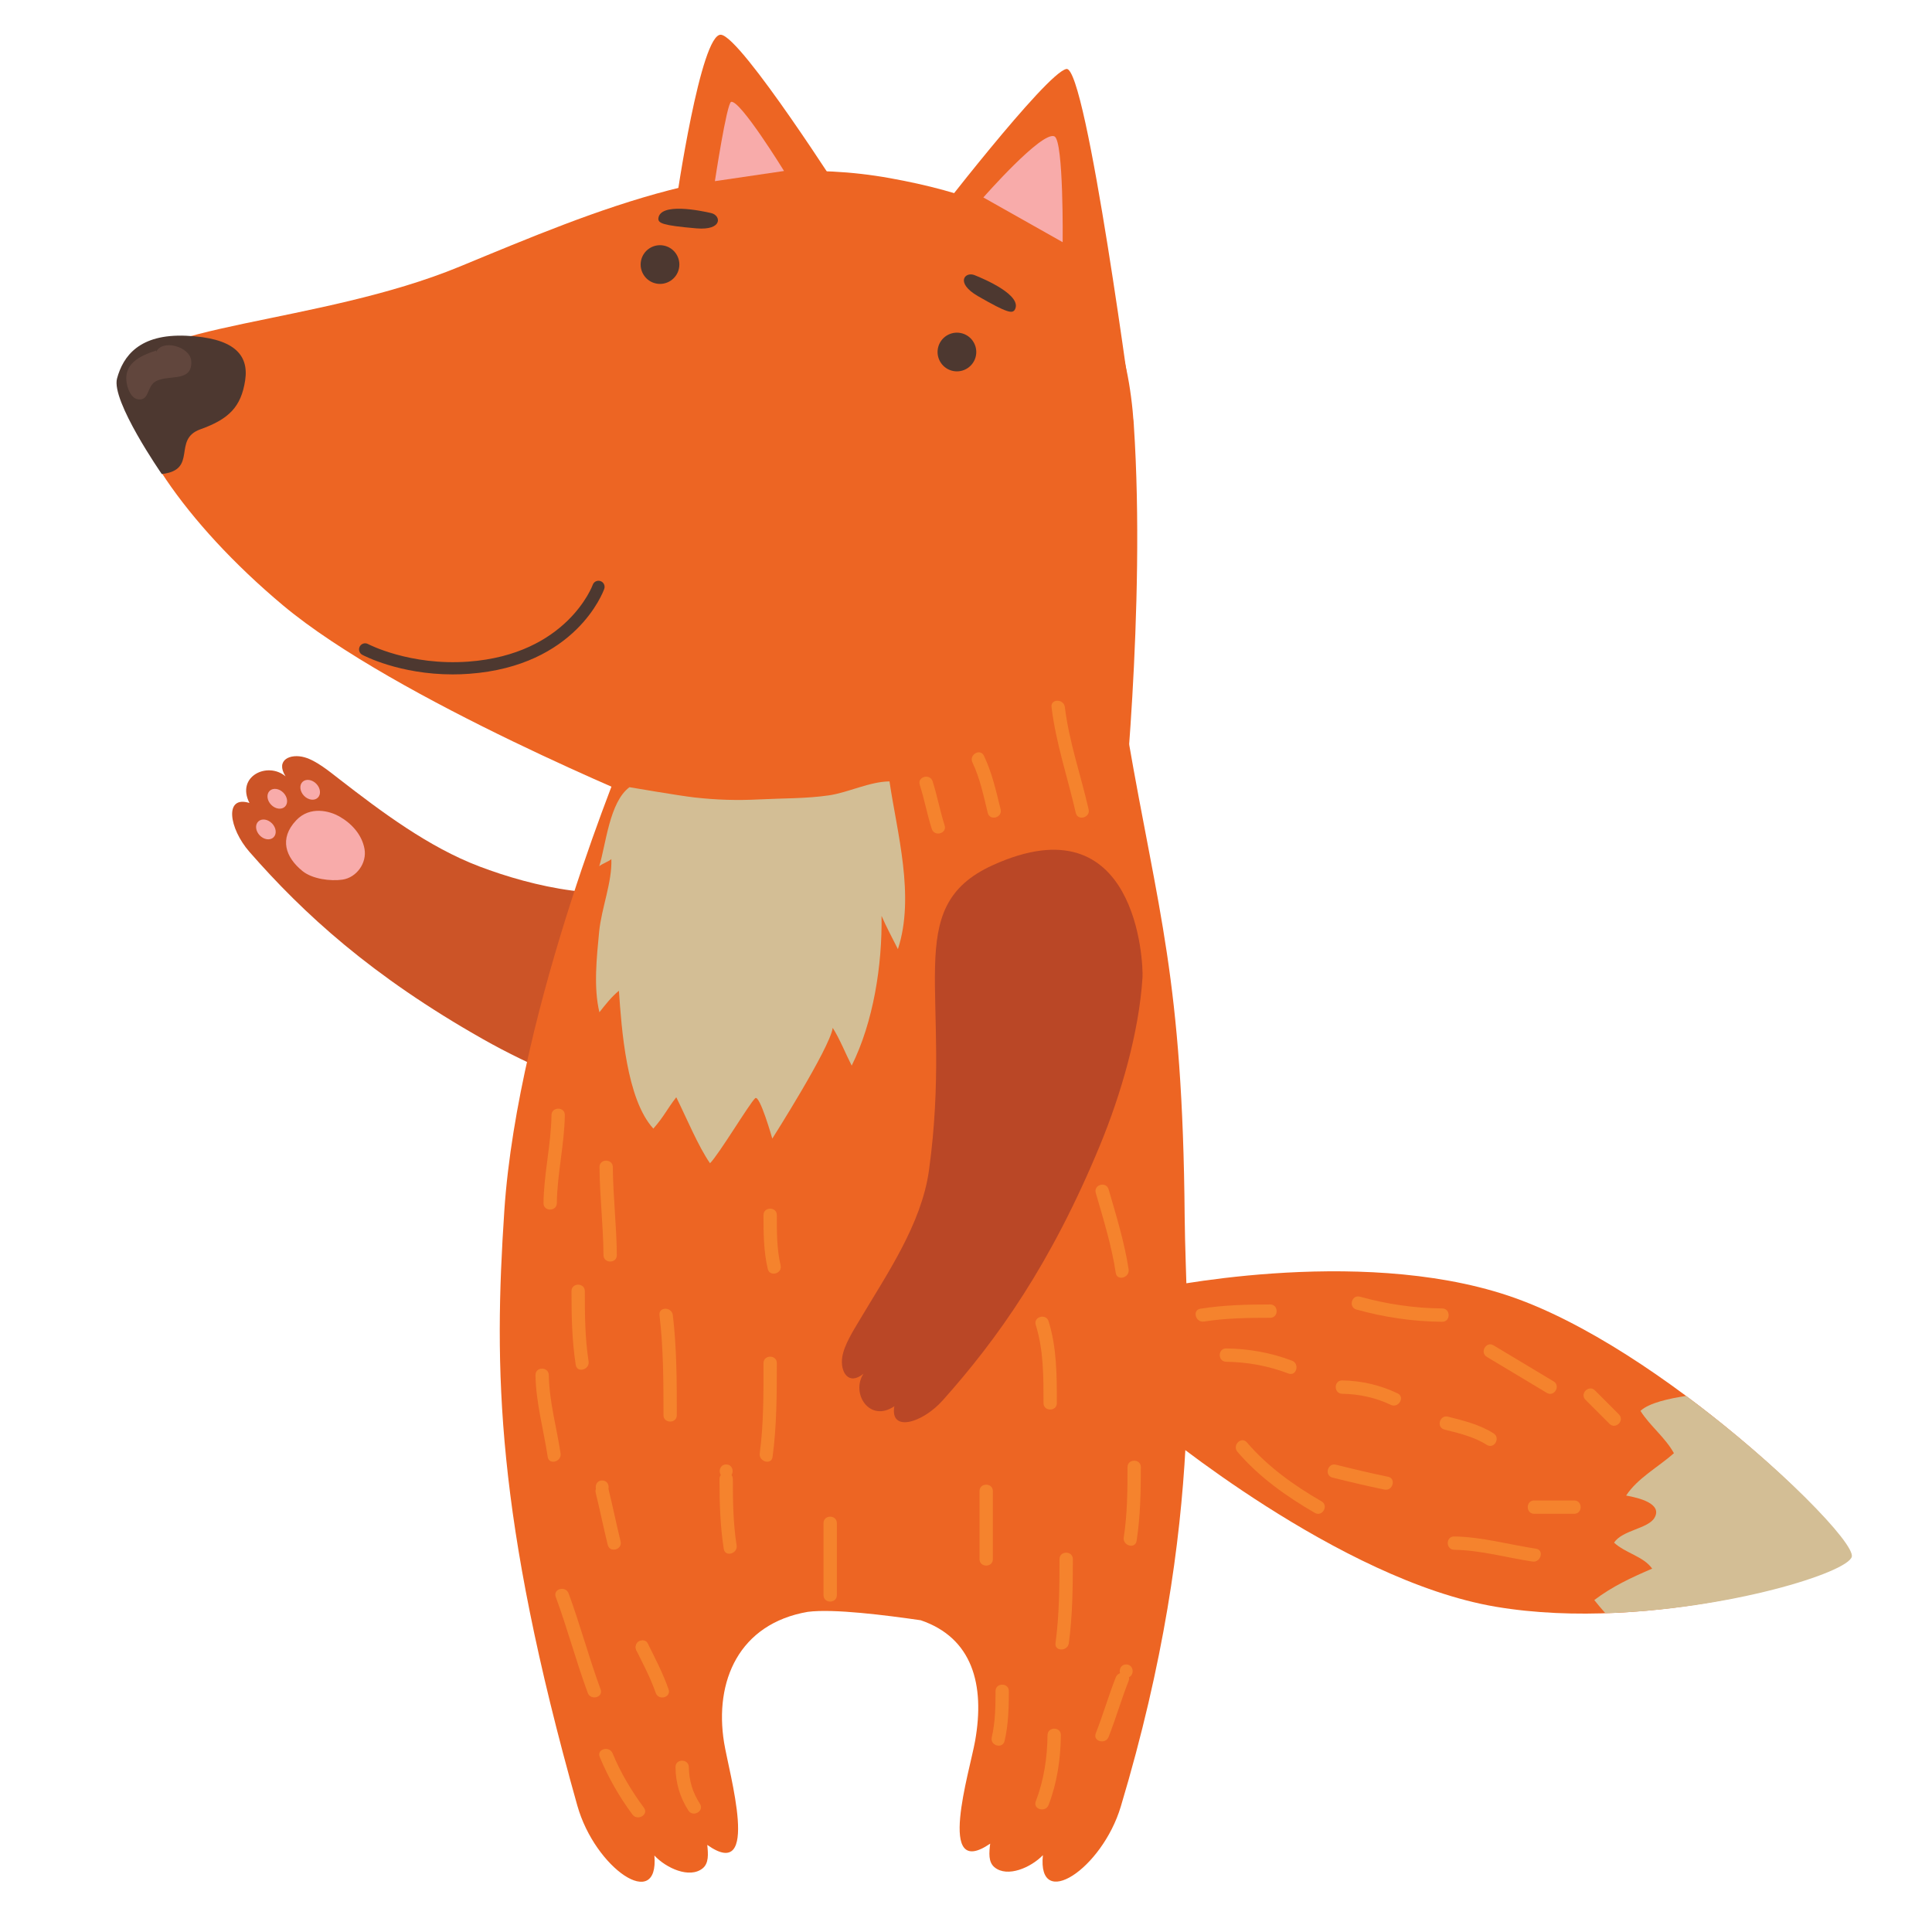 <?xml version="1.0" encoding="utf-8"?>
<!-- Generator: Adobe Illustrator 27.1.1, SVG Export Plug-In . SVG Version: 6.00 Build 0)  -->
<svg version="1.1" id="Layer_1" xmlns="http://www.w3.org/2000/svg" xmlns:xlink="http://www.w3.org/1999/xlink" x="0px" y="0px"
	 viewBox="0 0 600 600" style="enable-background:new 0 0 600 600;" xml:space="preserve">
<style type="text/css">
	.st0{fill:#ED6523;}
	.st1{fill:#FFFFFF;}
	.st2{fill:#CC5427;}
	.st3{fill:#F8ABAA;}
	.st4{fill:#BA4726;}
	.st5{fill:#4D3830;}
	.st6{fill:#61463D;}
	.st7{fill:#D3BE95;}
	.st8{fill:#F5832D;}
</style>
<g>
	<g>
		<path class="st0" d="M357.81,400.46c0,0,63.15-13.89,110.52,1.9c47.37,15.79,107.99,74.52,106.1,80.84
			c-1.9,6.32-61.26,24-109.89,15.79c-48.63-8.21-106.1-56.21-106.1-56.21L357.81,400.46z"/>
		<rect x="377.92" y="443.79" class="st1" width="0" height="0"/>
		<path class="st2" d="M77.47,249.37c-4.24-8.28,5.63-12.97,11.21-8.27c-3.25-5.14,1.53-7.17,5.95-5.9
			c3.66,1.05,7.71,4.42,10.71,6.74c13.21,10.23,27.74,21.13,43.5,27.13c16.46,6.26,41,12.05,57.44,5.05l25.88,69.34
			c-0.79,3.33-27.69-0.37-32.1-1.21c-16.89-3.21-35.22-11.14-50.06-19.53c-34.65-19.61-55.74-38.97-72.55-58.19
			C71.07,257.22,69.58,246.91,77.47,249.37z"/>
		<path class="st0" d="M367.91,377.86c-0.63-74.34-8.21-94.23-17.68-149.18l-155.36,3.1c0,0-34,80.44-38.25,144.26
			c-3.28,49.18-2.73,94.59,22.68,184.72c5.51,19.54,25.41,33.08,23.93,15.49c3.66,3.93,10.91,7.22,14.95,4.01
			c1.99-1.59,1.76-4.45,1.47-7.31c16.75,11.88,6.75-22.26,5.21-31.83c-3.05-19,4.61-36.85,26.01-40.55
			c8.11-1.03,24.28,1.06,35.07,2.61c16.03,5.46,20,19.97,16.89,37.47c-1.69,9.55-12.26,43.51,4.68,31.91
			c-0.34,2.86-0.62,5.72,1.35,7.34c3.98,3.28,11.29,0.11,15.02-3.76c-1.77,17.56,18.35,4.35,24.19-15.09
			C374.97,471.33,368.21,413.51,367.91,377.86z"/>
		<g>
			<path class="st3" d="M91.96,254.78c4.4-4.67,10.57-2.83,13.35-1.27c3.86,2.18,7.04,5.62,7.88,10.07c0.83,4.42-2.45,8.96-6.84,9.6
				c-3.68,0.54-9.35-0.17-12.43-2.68C88.69,266.25,86.61,260.46,91.96,254.78z"/>
			<path class="st3" d="M94.4,247.12c1.3,1.36,3.22,1.64,4.29,0.62c1.06-1.02,0.87-2.95-0.44-4.31s-3.22-1.64-4.29-0.62
				C92.9,243.83,93.1,245.76,94.4,247.12z"/>
			<path class="st3" d="M84.19,249.91c1.3,1.36,3.22,1.64,4.29,0.62c1.06-1.02,0.87-2.95-0.44-4.31c-1.3-1.36-3.22-1.64-4.29-0.62
				C82.69,246.62,82.88,248.55,84.19,249.91z"/>
			<path class="st3" d="M80.65,259.43c1.3,1.36,3.22,1.64,4.29,0.62c1.06-1.02,0.87-2.95-0.44-4.31c-1.31-1.36-3.22-1.64-4.29-0.62
				C79.15,256.14,79.35,258.07,80.65,259.43z"/>
		</g>
		<path class="st4" d="M277.75,436.72c-7.69,5.23-13.57-3.99-9.59-10.1c-4.7,3.85-7.3-0.64-6.59-5.18c0.59-3.77,3.44-8.2,5.37-11.46
			c8.53-14.37,19.24-29.81,21.56-46.52c7.64-55.24-9.23-81.59,19.83-94.78c44.8-20.33,46.77,30.45,46.48,34.93
			c-1.1,17.15-6.71,36.33-13.21,52.08c-15.19,36.8-31.8,60.12-48.8,79.17C286.33,442.1,276.28,444.86,277.75,436.72z"/>
		<path class="st0" d="M276.34,55.32c-48.06-8.65-90,9.47-133.57,27.47s-101.36,18-103.26,34.1c-1.89,16.1,17.9,45.57,48.31,71.05
			c35.05,29.37,116.52,62.52,116.52,62.52l143.99,7.58c0,0,7.58-69.15,3.79-125.99C348.84,82.86,323.7,63.84,276.34,55.32z"/>
		<path class="st0" d="M210.02,62.58c0,0,7.58-52.42,13.89-51.79c6.32,0.63,38.52,51.16,38.52,51.16L210.02,62.58z"/>
		<path class="st0" d="M352.12,132.05c0,0-14.68-111.73-20.93-110.63c-6.25,1.1-42.86,48.74-42.86,48.74L352.12,132.05z"/>
		<path class="st3" d="M222.02,56.26c0,0,3.68-24.3,5.05-24.63c2.8-0.66,16.42,21.47,16.42,21.47L222.02,56.26z"/>
		<path class="st3" d="M305.39,61.32l24.63,13.89c0,0,0.34-31.39-2.53-32.84C323.69,40.45,305.39,61.32,305.39,61.32z"/>
		<path class="st5" d="M50.24,147.21c0,0-15.79-22.74-13.89-29.68c1.89-6.95,6.95-13.89,21.47-13.26
			c14.53,0.63,19.58,5.68,18.31,13.89c-1.26,8.21-5.05,12-13.89,15.16C53.4,136.47,61.61,145.94,50.24,147.21z"/>
		<path class="st5" d="M303.07,110.52c-0.66,3.25-3.84,5.35-7.09,4.69c-3.25-0.66-5.35-3.84-4.69-7.09
			c0.66-3.25,3.84-5.35,7.09-4.69C301.63,104.09,303.73,107.26,303.07,110.52z"/>
		<path class="st5" d="M302.64,85.44c2.85,1.13,15.17,6.33,12.47,10.83c-0.81,1.04-2.02,1.11-11.41-4.31
			C296.55,87.82,299.68,84.27,302.64,85.44z"/>
		<path class="st5" d="M210.86,83.36c-0.66,3.25-3.84,5.35-7.09,4.69c-3.25-0.66-5.35-3.84-4.69-7.09c0.66-3.25,3.84-5.35,7.09-4.69
			C209.43,76.93,211.52,80.11,210.86,83.36z"/>
		<path class="st5" d="M220.88,66.18c-2.99-0.7-16.06-3.47-16.43,1.76c0.07,1.32,1.02,2.06,11.83,2.98
			C224.51,71.62,223.97,66.91,220.88,66.18z"/>
		<path class="st6" d="M59.4,112.16c-0.28-4.57-9.11-6.95-10.89-2.84v-0.47c-5.05,1.65-10.64,4.16-9,10.89
			c0.45,1.85,1.68,4.62,4.26,4.29c2.28-0.3,2.17-3.59,3.91-5.11C51.18,115.83,59.84,119.34,59.4,112.16z"/>
		<g>
			<path class="st5" d="M140.58,209.44c-16.52,0-27.57-5.82-28.08-6.09c-0.92-0.49-1.27-1.64-0.77-2.57
				c0.49-0.92,1.64-1.27,2.56-0.77l0,0c0.13,0.07,12.99,6.8,31.18,5.46c30.62-2.25,38.54-23.63,38.61-23.85
				c0.35-0.99,1.43-1.5,2.42-1.15c0.99,0.35,1.5,1.43,1.15,2.42c-0.35,0.98-8.85,23.93-41.91,26.36
				C143.97,209.38,142.24,209.44,140.58,209.44z"/>
		</g>
		<path class="st7" d="M276.24,242.67c-6.17,0.06-12.88,3.48-18.84,4.34c-7.16,1.03-14.02,0.87-21.49,1.25
			c-7.08,0.36-13.31,0.17-20.21-0.6c-4.62-0.51-20.21-3.19-20.21-3.19c-6.22,4.61-7.3,17.71-9.39,24.55
			c0.91-0.79,2.75-1.36,3.76-2.21c0.27,7.22-3.09,15.23-3.8,22.64c-0.75,7.85-1.77,17.2,0.09,24.92c1.85-2.37,3.81-4.86,6.06-6.68
			c0.82,11.87,2.33,33.68,10.69,42.81c3.37-3.83,4.06-5.79,7.12-9.74c3.08,6.22,6.93,15.45,10.48,20.49
			c2.72-2.66,12.26-18.59,14.03-20.19c1.4-1.26,5.31,12.54,5.31,12.54s17.91-28.14,18.77-34.39c2.27,3.59,3.92,7.89,5.89,11.73
			c6.73-13.53,9.51-31.16,9.27-46.5c1.52,3.51,3.39,6.93,5.08,10.32C284.24,278.37,278.54,258.41,276.24,242.67z"/>
		<path class="st7" d="M523.64,433.52c-5.06,0.77-11.43,2.09-14.18,4.64c2.85,4.56,7.74,8.31,10.39,13.15
			c-4.87,4.32-11.3,7.73-14.84,13.15c3.92,0.69,11.36,2.5,8.81,6.9c-1.99,3.42-9.96,3.79-12.56,7.72c3.58,3.31,9.08,4.21,11.84,8.07
			c-6.54,2.82-12.3,5.47-17.98,9.76c1.16,1.45,2.12,2.61,3.44,4.09c38.76-1.2,75.05-12.6,76.52-17.5
			C576.24,479.56,552.8,455.14,523.64,433.52z"/>
	</g>
	<g>
		<g>
			<path class="st8" d="M171.27,346.31c-0.13,9.17-2.37,18.15-2.48,27.33c-0.03,2.67,4.11,2.67,4.14,0
				c0.12-9.18,2.35-18.16,2.48-27.33C175.45,343.63,171.31,343.64,171.27,346.31L171.27,346.31z"/>
		</g>
		<g>
			<path class="st8" d="M186.18,362.45c0.07,9.13,1.18,18.2,1.24,27.33c0.02,2.67,4.16,2.67,4.14,0c-0.07-9.13-1.18-18.2-1.24-27.33
				C190.3,359.79,186.16,359.78,186.18,362.45L186.18,362.45z"/>
		</g>
		<g>
			<path class="st8" d="M177.48,400.97c0,7.68,0.14,15.31,1.32,22.91c0.41,2.63,4.4,1.51,3.99-1.1c-1.12-7.23-1.17-14.52-1.17-21.81
				C181.62,398.3,177.48,398.3,177.48,400.97L177.48,400.97z"/>
		</g>
		<g>
			<path class="st8" d="M166.3,427.05c0.14,8.63,2.51,16.91,3.8,25.4c0.4,2.63,4.39,1.51,3.99-1.1c-1.23-8.12-3.52-16.04-3.65-24.3
				C170.4,424.39,166.26,424.38,166.3,427.05L166.3,427.05z"/>
		</g>
		<g>
			<path class="st8" d="M172.59,495.93c3.63,9.83,6.31,19.98,9.94,29.81c0.92,2.48,4.92,1.41,3.99-1.1
				c-3.63-9.83-6.31-19.98-9.94-29.81C175.67,492.35,171.66,493.42,172.59,495.93L172.59,495.93z"/>
		</g>
		<g>
			<path class="st8" d="M199.43,513.6c2.67,0,2.67-4.14,0-4.14C196.76,509.46,196.76,513.6,199.43,513.6L199.43,513.6z"/>
		</g>
		<g>
			<path class="st8" d="M197.64,512.57c2.15,4.31,4.42,8.61,6,13.17c0.87,2.51,4.87,1.43,3.99-1.1c-1.7-4.9-4.11-9.53-6.42-14.16
				C200.02,508.1,196.45,510.19,197.64,512.57L197.64,512.57z"/>
		</g>
		<g>
			<path class="st8" d="M187.01,463.91c2.67,0,2.67-4.14,0-4.14S184.34,463.91,187.01,463.91L187.01,463.91z"/>
		</g>
		<g>
			<path class="st8" d="M185.01,463.63c1.32,5.37,2.41,10.78,3.73,16.15c0.64,2.59,4.63,1.49,3.99-1.1
				c-1.32-5.37-2.41-10.78-3.73-16.15C188.37,459.94,184.37,461.04,185.01,463.63L185.01,463.63z"/>
		</g>
		<g>
			<path class="st8" d="M204.81,408.42c1.23,10.31,1.24,20.69,1.24,31.06c0,2.67,4.14,2.67,4.14,0c0-10.37-0.01-20.74-1.24-31.06
				C208.64,405.8,204.5,405.77,204.81,408.42L204.81,408.42z"/>
		</g>
		<g>
			<path class="st8" d="M237.11,377.36c0,5.61,0.03,11.21,1.32,16.7c0.61,2.6,4.6,1.5,3.99-1.1c-1.2-5.13-1.17-10.36-1.17-15.6
				C241.25,374.69,237.11,374.69,237.11,377.36L237.11,377.36z"/>
		</g>
		<g>
			<path class="st8" d="M237.11,423.33c0,9.34,0.08,18.75-1.17,28.02c-0.35,2.61,3.64,3.74,3.99,1.1c1.3-9.66,1.32-19.39,1.32-29.12
				C241.26,420.66,237.11,420.66,237.11,423.33L237.11,423.33z"/>
		</g>
		<g>
			<path class="st8" d="M225.52,458.94c2.67,0,2.67-4.14,0-4.14C222.85,454.8,222.85,458.94,225.52,458.94L225.52,458.94z"/>
		</g>
		<g>
			<path class="st8" d="M223.45,459.35c0,7.28,0.19,14.47,1.32,21.67c0.41,2.63,4.4,1.51,3.99-1.1c-1.07-6.83-1.17-13.67-1.17-20.57
				C227.59,456.68,223.45,456.68,223.45,459.35L223.45,459.35z"/>
		</g>
		<g>
			<path class="st8" d="M255.75,473.02c0,7.45,0,14.91,0,22.36c0,2.67,4.14,2.67,4.14,0c0-7.45,0-14.91,0-22.36
				C259.89,470.35,255.75,470.35,255.75,473.02L255.75,473.02z"/>
		</g>
		<g>
			<path class="st8" d="M304.2,463.08c0,7.04,0,14.08,0,21.12c0,2.67,4.14,2.67,4.14,0c0-7.04,0-14.08,0-21.12
				C308.34,460.41,304.2,460.41,304.2,463.08L304.2,463.08z"/>
		</g>
		<g>
			<path class="st8" d="M321.66,411.45c2.45,7.88,2.41,16.12,2.41,24.29c0,2.67,4.14,2.67,4.14,0c0-8.53,0-17.17-2.56-25.4
				C324.87,407.81,320.87,408.9,321.66,411.45L321.66,411.45z"/>
		</g>
		<g>
			<path class="st8" d="M340.3,370.46c2.37,8.22,4.92,16.37,6.21,24.85c0.4,2.63,4.39,1.51,3.99-1.1
				c-1.29-8.48-3.84-16.62-6.21-24.85C343.55,366.8,339.56,367.89,340.3,370.46L340.3,370.46z"/>
		</g>
		<g>
			<path class="st8" d="M350.16,455.63c0,7.3-0.05,14.58-1.17,21.81c-0.41,2.61,3.58,3.73,3.99,1.1c1.18-7.61,1.31-15.23,1.32-22.91
				C354.3,452.96,350.16,452.96,350.16,455.63L350.16,455.63z"/>
		</g>
		<g>
			<path class="st8" d="M329.04,484.2c0,8.72-0.08,17.43-1.24,26.09c-0.35,2.64,3.79,2.61,4.14,0c1.16-8.66,1.24-17.36,1.24-26.09
				C333.18,481.53,329.04,481.53,329.04,484.2L329.04,484.2z"/>
		</g>
		<g>
			<path class="st8" d="M325.32,538.86c-0.08,7.07-1.13,13.95-3.65,20.57c-0.95,2.5,3.05,3.57,3.99,1.1
				c2.65-6.94,3.72-14.26,3.8-21.67C329.49,536.19,325.35,536.19,325.32,538.86L325.32,538.86z"/>
		</g>
		<g>
			<path class="st8" d="M349.75,521.05c2.67,0,2.67-4.14,0-4.14S347.08,521.05,349.75,521.05L349.75,521.05z"/>
		</g>
		<g>
			<path class="st8" d="M346.51,520.92c-2.25,5.73-3.96,11.66-6.21,17.39c-0.98,2.49,3.03,3.56,3.99,1.1
				c2.25-5.73,3.96-11.66,6.21-17.39C351.48,519.53,347.47,518.46,346.51,520.92L346.51,520.92z"/>
		</g>
		<g>
			<path class="st8" d="M309.17,525.19c0,4.84-0.07,9.62-1.17,14.36c-0.6,2.6,3.39,3.7,3.99,1.1c1.18-5.1,1.31-10.25,1.32-15.46
				C313.31,522.52,309.17,522.52,309.17,525.19L309.17,525.19z"/>
		</g>
		<g>
			<path class="st8" d="M186.25,545.62c2.63,6.39,6.04,12.33,10.15,17.89c1.57,2.12,5.16,0.06,3.58-2.09
				c-3.87-5.24-7.24-10.86-9.73-16.9C189.24,542.09,185.24,543.15,186.25,545.62L186.25,545.62z"/>
		</g>
		<g>
			<path class="st8" d="M209.78,548.8c0.07,4.91,1.34,9.34,4.01,13.47c1.44,2.23,5.03,0.16,3.58-2.09
				c-2.29-3.54-3.38-7.17-3.44-11.38C213.88,546.13,209.74,546.13,209.78,548.8L209.78,548.8z"/>
		</g>
		<g>
			<path class="st8" d="M373.9,410.42c6.83-1.07,13.67-1.17,20.57-1.17c2.67,0,2.67-4.14,0-4.14c-7.28,0-14.47,0.19-21.67,1.32
				C370.17,406.84,371.29,410.83,373.9,410.42L373.9,410.42z"/>
		</g>
		<g>
			<path class="st8" d="M380.81,422.91c6.64,0.09,13.12,1.28,19.33,3.65c2.5,0.95,3.57-3.05,1.1-3.99
				c-6.53-2.49-13.44-3.71-20.43-3.8C378.13,418.74,378.14,422.88,380.81,422.91L380.81,422.91z"/>
		</g>
		<g>
			<path class="st8" d="M384.31,450.88c6.7,7.83,15.15,13.82,24.02,18.96c2.32,1.34,4.4-2.24,2.09-3.58
				c-8.59-4.97-16.69-10.73-23.18-18.31C385.5,445.92,382.58,448.86,384.31,450.88L384.31,450.88z"/>
		</g>
		<g>
			<path class="st8" d="M413.8,458.87c5.36,1.34,10.73,2.63,16.15,3.73c2.61,0.53,3.72-3.46,1.1-3.99
				c-5.42-1.1-10.79-2.39-16.15-3.73C412.31,454.22,411.21,458.22,413.8,458.87L413.8,458.87z"/>
		</g>
		<g>
			<path class="st8" d="M416.83,432.85c5.22,0.08,10.39,1.19,15.1,3.44c2.4,1.14,4.5-2.43,2.09-3.58
				c-5.39-2.57-11.22-3.92-17.19-4.01C414.16,428.67,414.16,432.81,416.83,432.85L416.83,432.85z"/>
		</g>
		<g>
			<path class="st8" d="M421.25,406.69c8.71,2.42,17.59,3.73,26.64,3.8c2.67,0.02,2.67-4.12,0-4.14
				c-8.69-0.07-17.17-1.33-25.54-3.65C419.77,401.98,418.68,405.98,421.25,406.69L421.25,406.69z"/>
		</g>
		<g>
			<path class="st8" d="M461.75,421.39c6.21,3.73,12.42,7.45,18.63,11.18c2.3,1.38,4.38-2.2,2.09-3.58
				c-6.21-3.73-12.42-7.45-18.63-11.18C461.55,416.43,459.46,420.02,461.75,421.39L461.75,421.39z"/>
		</g>
		<g>
			<path class="st8" d="M448.58,443.96c4.54,1.14,9.17,2.23,13.17,4.76c2.26,1.43,4.34-2.15,2.09-3.58
				c-4.3-2.72-9.28-3.95-14.16-5.18C447.09,439.32,445.99,443.31,448.58,443.96L448.58,443.96z"/>
		</g>
		<g>
			<path class="st8" d="M451.62,481.3c8.26,0.14,16.18,2.42,24.3,3.65c2.61,0.4,3.73-3.59,1.1-3.99c-8.49-1.29-16.76-3.66-25.4-3.8
				C448.94,477.12,448.95,481.26,451.62,481.3L451.62,481.3z"/>
		</g>
		<g>
			<path class="st8" d="M476.46,470.12c4.14,0,8.28,0,12.42,0c2.67,0,2.67-4.14,0-4.14c-4.14,0-8.28,0-12.42,0
				C473.79,465.98,473.79,470.12,476.46,470.12L476.46,470.12z"/>
		</g>
		<g>
			<path class="st8" d="M492.39,434.73c2.48,2.48,4.97,4.97,7.45,7.45c1.89,1.89,4.82-1.04,2.93-2.93
				c-2.48-2.48-4.97-4.97-7.45-7.45C493.43,429.91,490.5,432.84,492.39,434.73L492.39,434.73z"/>
		</g>
		<g>
			<path class="st8" d="M285.64,243.75c1.45,4.5,2.28,9.17,3.73,13.67c0.81,2.53,4.81,1.45,3.99-1.1c-1.45-4.5-2.28-9.17-3.73-13.67
				C288.82,240.11,284.82,241.2,285.64,243.75L285.64,243.75z"/>
		</g>
		<g>
			<path class="st8" d="M302,236.79c2.36,4.95,3.45,10.36,4.76,15.66c0.64,2.59,4.63,1.49,3.99-1.1c-1.4-5.67-2.65-11.35-5.18-16.64
				C304.42,232.29,300.85,234.39,302,236.79L302,236.79z"/>
		</g>
		<g>
			<path class="st8" d="M326.56,219.59c1.36,11.22,5.02,21.88,7.53,32.85c0.59,2.6,4.59,1.5,3.99-1.1
				c-2.42-10.59-6.06-20.92-7.38-31.75C330.38,216.98,326.24,216.94,326.56,219.59L326.56,219.59z"/>
		</g>
	</g>
</g>
</svg>
